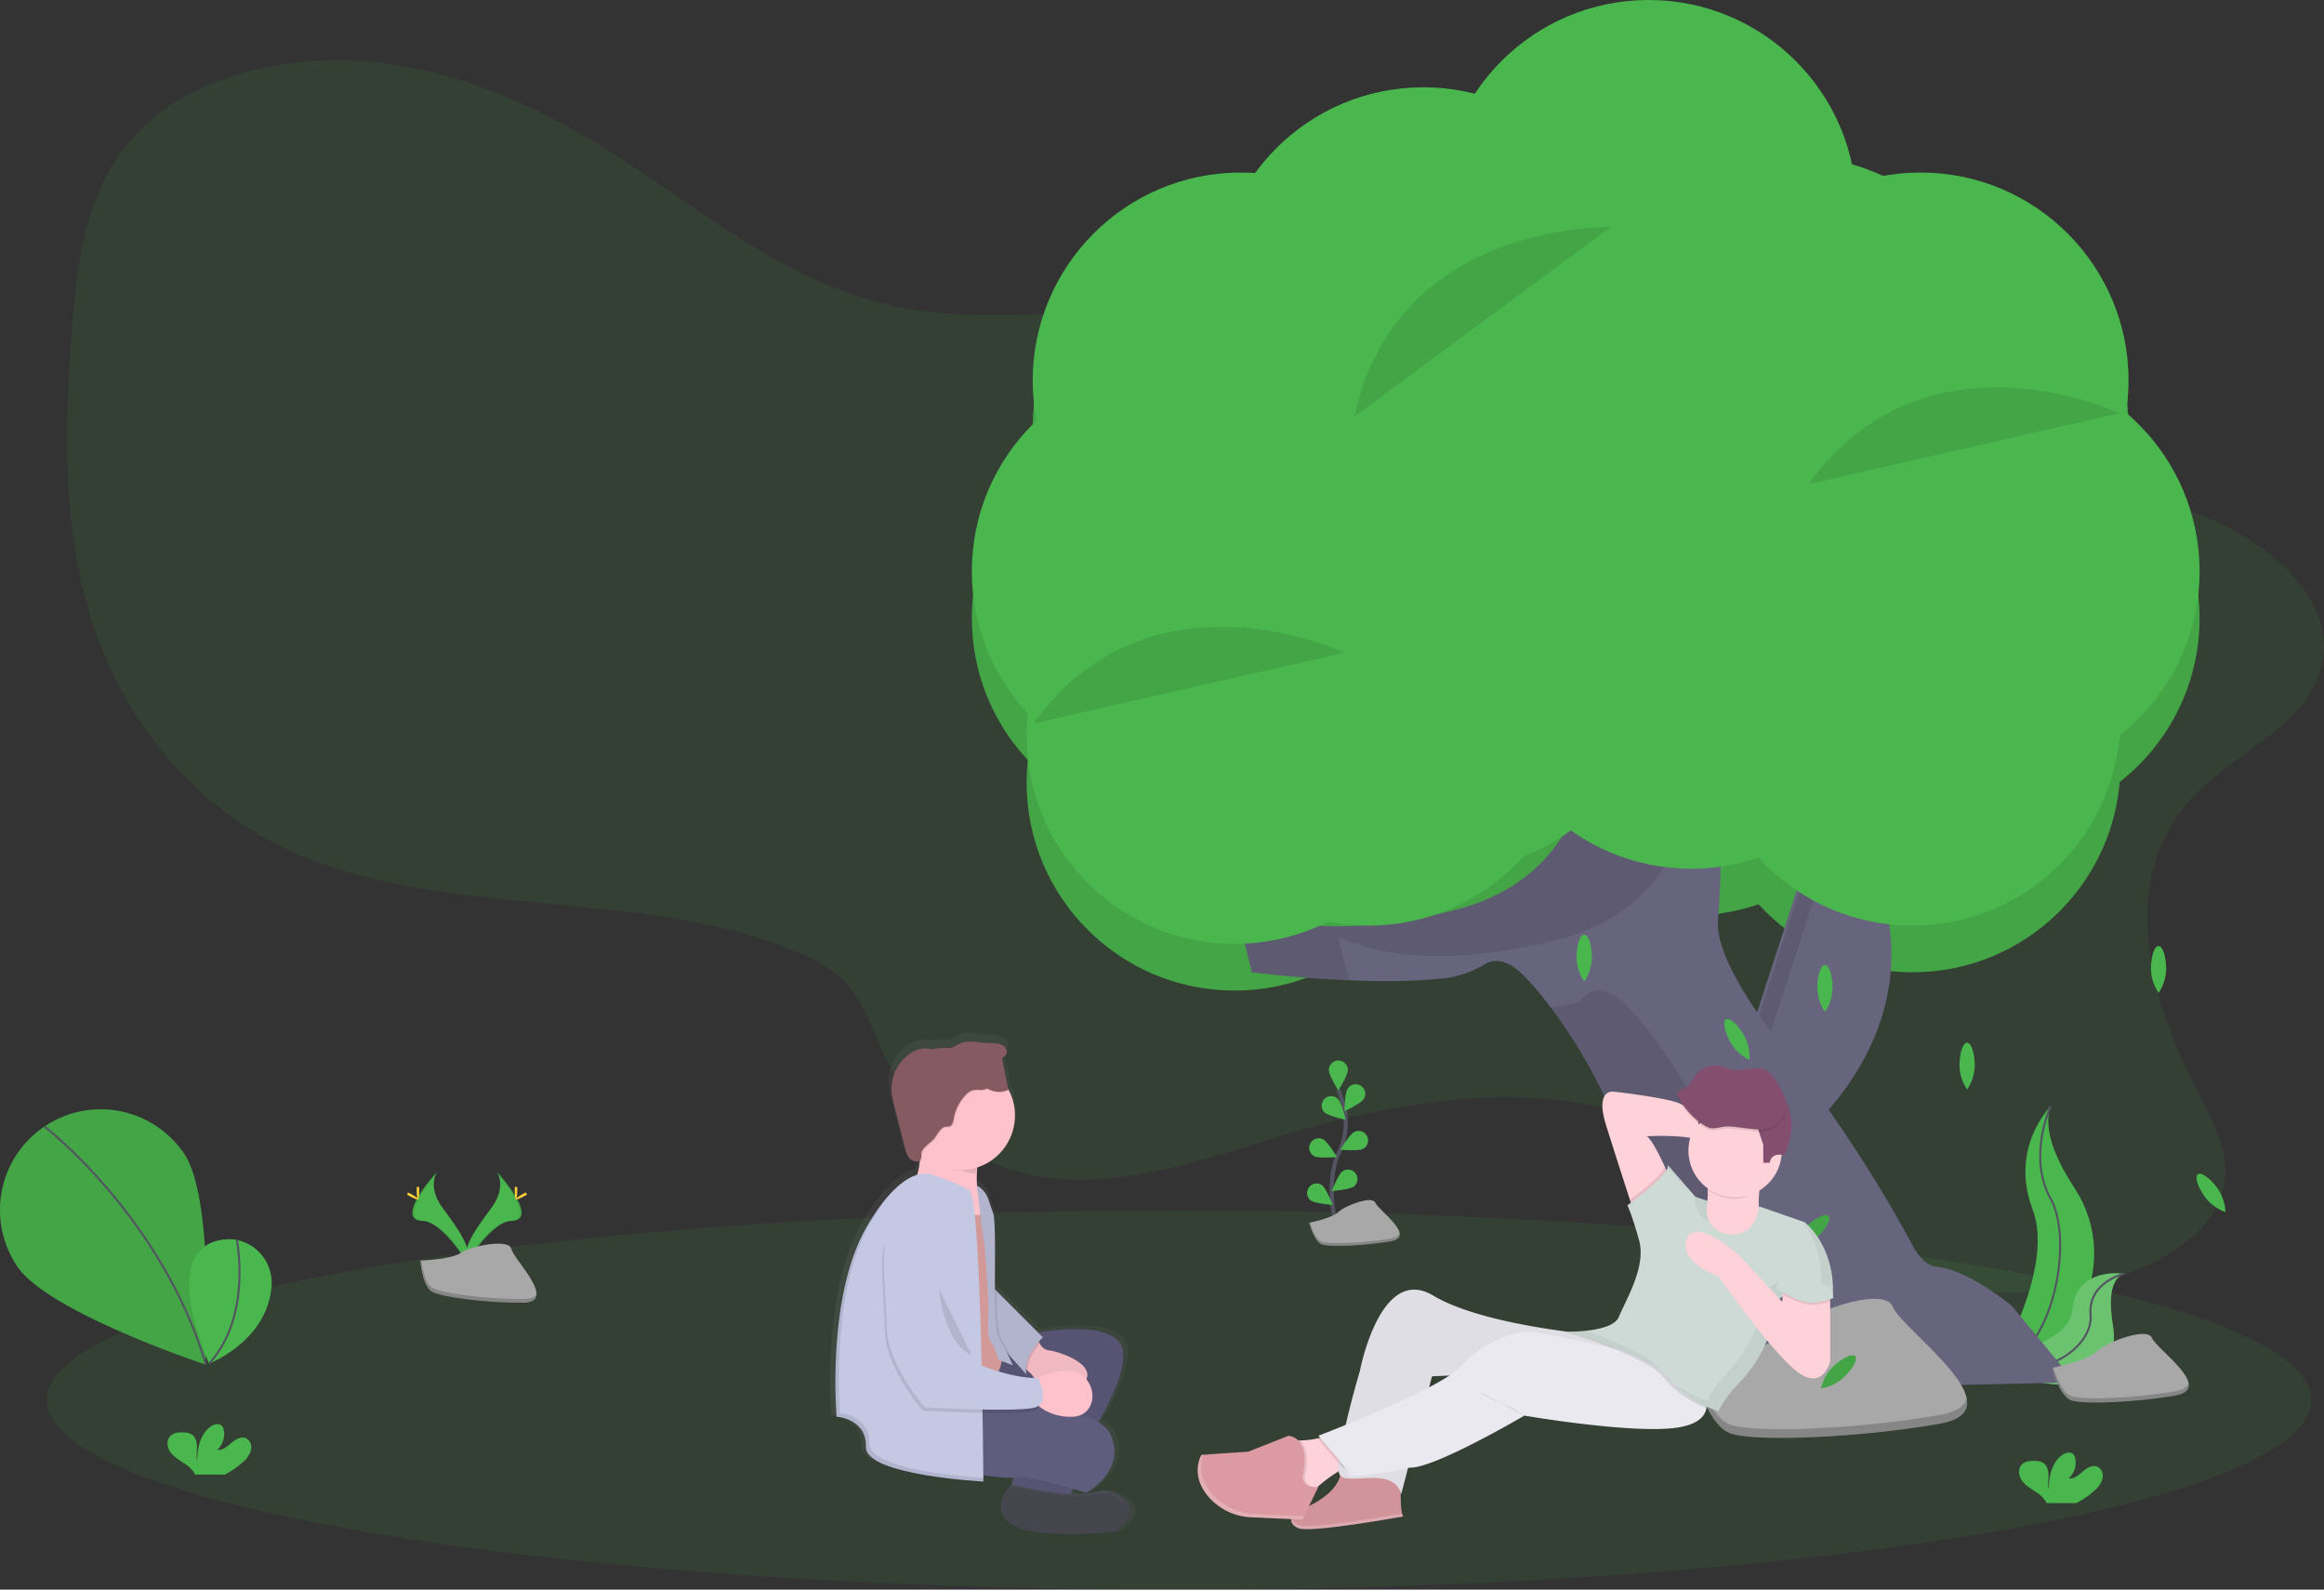 <svg xmlns="http://www.w3.org/2000/svg" xmlns:xlink="http://www.w3.org/1999/xlink" width="1142.221" height="781.1" viewBox="0 0 1142.221 781.1">
  <rect x="0" y="0" width="1142.221" height="781.1" fill="#333333" stroke="none"/>
  <defs>
    <style>
      .cls-1, .cls-2 {
        fill: #4ab74e;
      }

      .cls-1, .cls-3, .cls-5 {
        opacity: 0.1;
      }

      .cls-4 {
        fill: #67647e;
      }

      .cls-6, .cls-8 {
        fill: none;
        stroke: #535461;
        stroke-miterlimit: 10;
      }

      .cls-7 {
        fill: #f5f5f5;
      }

      .cls-10, .cls-19, .cls-7 {
        opacity: 0.2;
      }

      .cls-8 {
        stroke-width: 2px;
      }

      .cls-9 {
        fill: #a8a8a8;
      }

      .cls-11 {
        fill: #ffd037;
      }

      .cls-12 {
        fill: #dc9ba3;
      }

      .cls-13, .cls-18, .cls-20 {
        opacity: 0.05;
      }

      .cls-14 {
        fill: #ffd2d9;
      }

      .cls-15 {
        fill: #e9e9ef;
      }

      .cls-16 {
        fill: #cedad5;
      }

      .cls-17 {
        fill: #844f6e;
      }

      .cls-19 {
        fill: #fff;
      }

      .cls-20 {
        fill: lime;
      }

      .cls-21 {
        fill: url(#linear-gradient);
      }

      .cls-22 {
        fill: #5f5d7e;
      }

      .cls-23 {
        fill: #fdc2cc;
      }

      .cls-24 {
        fill: #c4c8e2;
      }

      .cls-25 {
        fill: #d39999;
      }

      .cls-26 {
        fill: #4c4c56;
      }

      .cls-27 {
        fill: #865a61;
      }
    </style>
    <linearGradient id="linear-gradient" x1="-0.379" y1="0.5" x2="0.621" y2="0.5" gradientUnits="objectBoundingBox">
      <stop offset="0" stop-color="gray" stop-opacity="0.251"/>
      <stop offset="0.54" stop-color="gray" stop-opacity="0.122"/>
      <stop offset="1" stop-color="gray" stop-opacity="0.102"/>
    </linearGradient>
  </defs>
  <g id="Info-one" transform="translate(-0.01 0)">
    <path id="back-info-one" class="cls-1" d="M1169.87,387.2c-6.95,28.15-42.63,42.26-62.62,63.26-37.67,39.58-23,97.38.9,143.67,8,15.5,17.08,31.91,13.69,48.53-4.13,20.33-26.08,35.19-49.13,43.07-42,14.35-92.3,10.93-130.91-8.92-33.36-17.15-57.26-45-91.19-61.42-56.79-27.39-129.07-17-190.74,1.83C616.25,630.57,568.55,647.94,525.2,634c-30.5-9.82-51.59-33.72-63.08-59-5.54-12.23-9.57-25.47-20.16-35.16-6.3-5.77-14.52-9.86-22.93-13.3-76.88-31.5-174-14.63-248.63-49.57-50.42-23.59-82.71-68.09-97-114.5s-12.63-95.07-9-142.87c2.58-34,7.21-70.22,33.47-96.44,27.78-27.73,75.45-38,118.55-32.77s82.15,24.06,116.52,46.18c43,27.66,82.78,62.09,135.51,73.29,35.91,7.63,73.68,3.45,110.72,2,61.92-2.41,123.86,3,185.43,8.84,30,2.87,60.1,5.88,89.84,10.24q10,1.46,20,3.15c3.34.57,6.68,1.16,10,1.77,2.6.47,5.19,1,7.78,1.47q6.13,1.19,12.22,2.5,17.49,3.75,34.64,8.55c39.74,11.21,71.6,31.57,109.13,45.79,24.46,9.27,51.13,11.83,74.29,23.63C1151,332.29,1177.18,357.6,1169.87,387.2Z" transform="translate(-28.88 -59.45)"/>
    <g id="top-tree-2">
      <circle id="Elipse_1" data-name="Elipse 1" class="cls-2" cx="102.23" cy="102.23" r="102.23" transform="translate(837.72 273.29)"/>
      <circle id="Elipse_2" data-name="Elipse 2" class="cls-2" cx="102.23" cy="102.23" r="102.23" transform="translate(729 245.36)"/>
      <circle id="Elipse_3" data-name="Elipse 3" class="cls-2" cx="102.23" cy="102.23" r="102.23" transform="translate(609.32 246.36)"/>
      <circle id="Elipse_4" data-name="Elipse 4" class="cls-2" cx="102.23" cy="102.23" r="102.23" transform="translate(570.42 273.29)"/>
      <circle id="Elipse_5" data-name="Elipse 5" class="cls-2" cx="102.23" cy="102.23" r="102.23" transform="translate(504.59 282.27)"/>
      <circle id="Elipse_6" data-name="Elipse 6" class="cls-2" cx="102.23" cy="102.23" r="102.23" transform="translate(477.66 201.48)"/>
      <circle id="Elipse_7" data-name="Elipse 7" class="cls-2" cx="102.23" cy="102.23" r="102.23" transform="translate(507.58 107.72)"/>
      <circle id="Elipse_8" data-name="Elipse 8" class="cls-2" cx="102.23" cy="102.23" r="102.23" transform="translate(564.43 107.72)"/>
      <circle id="Elipse_9" data-name="Elipse 9" class="cls-2" cx="102.23" cy="102.23" r="102.23" transform="translate(597.35 65.83)"/>
      <circle id="Elipse_10" data-name="Elipse 10" class="cls-2" cx="102.23" cy="102.23" r="102.23" transform="translate(681.13 111.71)"/>
      <circle id="Elipse_11" data-name="Elipse 11" class="cls-2" cx="102.23" cy="102.23" r="102.23" transform="translate(876.62 201.48)"/>
      <circle id="Elipse_12" data-name="Elipse 12" class="cls-2" cx="102.23" cy="102.23" r="102.23" transform="translate(817.77 150.61)"/>
      <circle id="Elipse_13" data-name="Elipse 13" class="cls-2" cx="102.23" cy="102.23" r="102.23" transform="translate(779.87 99.74)"/>
      <circle id="Elipse_14" data-name="Elipse 14" class="cls-2" cx="102.23" cy="102.23" r="102.23" transform="translate(708.06 22.94)"/>
      <circle id="Elipse_15" data-name="Elipse 15" class="cls-2" cx="102.23" cy="102.23" r="102.23" transform="translate(841.71 107.72)"/>
      <g id="shadow-tree" class="cls-3">
        <circle id="Elipse_16" data-name="Elipse 16" cx="102.23" cy="102.23" r="102.23" transform="translate(837.72 273.29)"/>
        <circle id="Elipse_17" data-name="Elipse 17" cx="102.23" cy="102.23" r="102.23" transform="translate(729 245.36)"/>
        <circle id="Elipse_18" data-name="Elipse 18" cx="102.23" cy="102.23" r="102.23" transform="translate(609.32 246.36)"/>
        <circle id="Elipse_19" data-name="Elipse 19" cx="102.23" cy="102.23" r="102.23" transform="translate(570.42 273.29)"/>
        <circle id="Elipse_20" data-name="Elipse 20" cx="102.23" cy="102.23" r="102.23" transform="translate(504.59 282.27)"/>
        <circle id="Elipse_21" data-name="Elipse 21" cx="102.23" cy="102.23" r="102.23" transform="translate(477.66 201.48)"/>
        <circle id="Elipse_22" data-name="Elipse 22" cx="102.23" cy="102.23" r="102.23" transform="translate(507.58 107.72)"/>
        <circle id="Elipse_23" data-name="Elipse 23" cx="102.23" cy="102.23" r="102.23" transform="translate(564.43 107.72)"/>
        <circle id="Elipse_24" data-name="Elipse 24" cx="102.23" cy="102.23" r="102.23" transform="translate(597.35 65.83)"/>
        <circle id="Elipse_25" data-name="Elipse 25" cx="102.23" cy="102.23" r="102.23" transform="translate(681.13 111.71)"/>
        <circle id="Elipse_26" data-name="Elipse 26" cx="102.23" cy="102.23" r="102.23" transform="translate(876.62 201.48)"/>
        <circle id="Elipse_27" data-name="Elipse 27" cx="102.23" cy="102.23" r="102.23" transform="translate(817.77 150.61)"/>
        <circle id="Elipse_28" data-name="Elipse 28" cx="102.23" cy="102.23" r="102.23" transform="translate(779.87 99.74)"/>
        <circle id="Elipse_29" data-name="Elipse 29" cx="102.23" cy="102.23" r="102.23" transform="translate(708.06 22.94)"/>
        <circle id="Elipse_30" data-name="Elipse 30" cx="102.23" cy="102.23" r="102.23" transform="translate(841.71 107.72)"/>
      </g>
    </g>
    <path id="Trazado_2" data-name="Trazado 2" class="cls-4" d="M918.34,614.12s62.5-52.53,31.58-127.33L919,475.21,885.45,578.5Z" transform="translate(-28.88 -59.45)"/>
    <path id="Trazado_3" data-name="Trazado 3" class="cls-5" d="M921.67,471.65l7.4,2.77L896.13,575.83l28.74,31.12c-2.38,2.37-3.86,3.61-3.86,3.61l-32.9-35.62Z" transform="translate(-28.88 -59.45)"/>
    <ellipse id="Elipse_31" data-name="Elipse 31" class="cls-1" cx="556.5" cy="93.16" rx="556.5" ry="93.16" transform="translate(23 594.78)"/>
    <g id="plant-4">
      <path id="Trazado_4" data-name="Trazado 4" class="cls-2" d="M1036.72,603.1s-20.33,20.33-8.85,50.5-19.67,80.33-19.67,80.33l1-.16c41.75-7.37,62.5-55.12,39.28-90.6C1039.8,630,1032.71,614.52,1036.72,603.1Z" transform="translate(-28.88 -59.45)"/>
      <path id="Trazado_5" data-name="Trazado 5" class="cls-6" d="M1036.72,603.1s-11.48,24.92,0,45.25,2,77.38-28.53,85.58" transform="translate(-28.88 -59.45)"/>
      <path id="Trazado_6" data-name="Trazado 6" class="cls-2" d="M1072.93,685.33s-23.2-3.69-25.31,17.1S1003,726.1,1003,726.1l.8.53c35.09,23,68.63,14.67,63.57-15.91C1065.5,699.35,1065.65,687.93,1072.93,685.33Z" transform="translate(-28.88 -59.45)"/>
      <path id="Trazado_7" data-name="Trazado 7" class="cls-7" d="M1072.93,685.33s-23.2-3.69-25.31,17.1S1003,726.1,1003,726.1l.8.53c35.09,23,68.63,14.67,63.57-15.91C1065.5,699.35,1065.65,687.93,1072.93,685.33Z" transform="translate(-28.88 -59.45)"/>
      <path id="Trazado_8" data-name="Trazado 8" class="cls-6" d="M1072.93,685.33s-18,4-16.53,20.33-26.74,36-53.39,20.44" transform="translate(-28.88 -59.45)"/>
    </g>
    <path id="Trazado_9" data-name="Trazado 9" class="cls-4" d="M636.08,504.71l8.12,32.5s57.37,7.48,95.62,2.78a49.72,49.72,0,0,0,19.07-6.88c3.23-1.91,8.33-2.74,15.3,2.48,11.94,9,70.54,81,61.05,155.7a25.82,25.82,0,0,1-22.17,22.24h0a77.86,77.86,0,0,0-32.67,12.36l-29,19.31,297.35-6.5-30.87-37.37s-21.12-17.87-37.37-19.5c-4.74-.47-8.65-4.82-11.81-10.73-18.51-34.65-40.65-67.23-64.65-98.34-17.48-22.66-32.15-46.54-30.78-61.54,3.25-35.75,0-94.24,0-94.24l-61.74-8.12s8.12,78-66.62,97.49S636.08,504.71,636.08,504.71Z" transform="translate(-28.88 -59.45)"/>
    <g id="Grupo_2" data-name="Grupo 2" class="cls-3">
      <path id="Trazado_10" data-name="Trazado 10" d="M686.45,519.34s34.12,21.12,108.87,1.62,66.62-97.49,66.62-97.49L873.69,425c-.22-5-.39-8-.39-8l-61.74-8.12s8.12,78-66.62,97.49-108.87-1.62-108.87-1.62l8.12,32.5s21.92,2.86,47.7,3.93Z" transform="translate(-28.88 -59.45)"/>
      <path id="Trazado_11" data-name="Trazado 11" d="M830.77,740.51a77.859,77.859,0,0,1,32.67-12.36h0A25.78,25.78,0,0,0,885.6,706c9.54-74.7-49.09-146.83-61-155.79-13-9.75-19.5,1.62-19.5,1.62a104.6,104.6,0,0,1-14,2.67c21.06,28,51.19,81.71,44.14,136.87a25.78,25.78,0,0,1-22.16,22.15h0a77.859,77.859,0,0,0-32.67,12.36l-29,19.31,74.76-1.63Z" transform="translate(-28.88 -59.45)"/>
    </g>
    <g id="plant-5">
      <path id="Trazado_12" data-name="Trazado 12" class="cls-8" d="M685.84,662.36s-6.21-21.08,1.16-36.6a33.3,33.3,0,0,0,2.69-20.89,56,56,0,0,0-3-9.81" transform="translate(-28.88 -59.45)"/>
      <path id="Trazado_13" data-name="Trazado 13" class="cls-2" d="M691.33,585.25c0,2.58-4.68,10.08-4.68,10.08s-4.65-7.5-4.65-10.08a4.68,4.68,0,0,1,9.36,0Z" transform="translate(-28.88 -59.45)"/>
      <path id="Trazado_14" data-name="Trazado 14" class="cls-2" d="M699.07,599.56c-1.4,2.17-9.4,5.92-9.4,5.92s.15-8.83,1.55-11a4.68,4.68,0,1,1,7.85,5.09Z" transform="translate(-28.88 -59.45)"/>
      <path id="Trazado_15" data-name="Trazado 15" class="cls-2" d="M698.73,624c-2.31,1.16-11.1.36-11.1.36s4.58-7.55,6.89-8.71a4.68,4.68,0,0,1,4.21,8.36Z" transform="translate(-28.88 -59.45)"/>
      <path id="Trazado_16" data-name="Trazado 16" class="cls-2" d="M694.31,642.47c-2.08,1.54-10.88,2.23-10.88,2.23s3.24-8.22,5.32-9.75a4.68,4.68,0,0,1,5.56,7.52Z" transform="translate(-28.88 -59.45)"/>
      <path id="Trazado_17" data-name="Trazado 17" class="cls-2" d="M679.84,606c1.85,1.8,10.49,3.67,10.49,3.67s-2.11-8.58-4-10.38a4.68,4.68,0,0,0-6.52,6.71Z" transform="translate(-28.88 -59.45)"/>
      <path id="Trazado_18" data-name="Trazado 18" class="cls-2" d="M674.94,627.62c2.31,1.16,11.1.36,11.1.36s-4.58-7.55-6.89-8.71a4.68,4.68,0,0,0-4.21,8.36Z" transform="translate(-28.88 -59.45)"/>
      <path id="Trazado_19" data-name="Trazado 19" class="cls-2" d="M673.06,649.31c2.08,1.54,10.88,2.23,10.88,2.23s-3.24-8.22-5.32-9.75a4.68,4.68,0,0,0-5.56,7.52Z" transform="translate(-28.88 -59.45)"/>
      <path id="Trazado_20" data-name="Trazado 20" class="cls-9" d="M672.33,660.3s11.35-2.27,14.37-5.3,16.64-8.32,18.16-4.54,20.43,16.64,7.56,18.91-30.26,3-34,1.51S672.33,660.3,672.33,660.3Z" transform="translate(-28.88 -59.45)"/>
      <path id="Trazado_21" data-name="Trazado 21" class="cls-10" d="M712.43,668c-12.86,2.27-30.26,3-34,1.51-2.88-1.15-4.88-6.69-5.67-9.26l-.38.08s2.27,9.08,6.05,10.59,21.18.76,34-1.51c3.71-.66,4.77-2.19,4.37-4.14C716.48,666.51,715.19,667.49,712.43,668Z" transform="translate(-28.88 -59.45)"/>
    </g>
    <path id="Trazado_22" data-name="Trazado 22" class="cls-9" d="M860.5,731.46s34.43-6.89,43.62-16.07,50.5-25.25,55.09-13.77,62,50.5,23,57.39-91.82,9.18-103.3,4.59S860.5,731.46,860.5,731.46Z" transform="translate(-28.88 -59.45)"/>
    <path id="Trazado_23" data-name="Trazado 23" class="cls-10" d="M982.17,754.74c-39,6.89-91.82,9.18-103.3,4.59-8.74-3.5-14.82-20.3-17.22-28.11l-1.15.24s6.89,27.55,18.36,32.14,64.28,2.3,103.3-4.59c11.27-2,14.49-6.66,13.27-12.56C994.48,750.3,990.55,753.27,982.17,754.74Z" transform="translate(-28.88 -59.45)"/>
    <g id="leaf">
      <path id="Trazado_24" data-name="Trazado 24" class="cls-2" d="M1093.54,535.8a21.82,21.82,0,0,1-3.71,11.51,21.821,21.821,0,0,1-3.77-11.49c0-6.35,1.64-11.5,3.71-11.51S1093.52,529.45,1093.54,535.8Z" transform="translate(-28.88 -59.45)"/>
      <path id="Trazado_25" data-name="Trazado 25" class="cls-2" d="M811.25,530.22a21.821,21.821,0,0,1-3.74,11.5,21.82,21.82,0,0,1-3.74-11.5c0-6.35,1.67-11.5,3.74-11.5S811.25,523.87,811.25,530.22Z" transform="translate(-28.88 -59.45)"/>
      <path id="Trazado_26" data-name="Trazado 26" class="cls-2" d="M1118.91,643.54a21.819,21.819,0,0,1,3.74,11.5,21.82,21.82,0,0,1-9.79-7.1c-3.74-5.14-5.41-10.29-3.74-11.5S1115.18,638.41,1118.91,643.54Z" transform="translate(-28.88 -59.45)"/>
      <path id="Trazado_27" data-name="Trazado 27" class="cls-2" d="M999.45,583.33a21.821,21.821,0,0,1-3.74,11.5,21.82,21.82,0,0,1-3.74-11.5c0-6.35,1.67-11.5,3.74-11.5S999.45,577,999.45,583.33Z" transform="translate(-28.88 -59.45)"/>
      <path id="Trazado_28" data-name="Trazado 28" class="cls-2" d="M929.57,545.13a21.82,21.82,0,0,1-3.74,11.5,21.821,21.821,0,0,1-3.74-11.5c0-6.35,1.67-11.5,3.74-11.5S929.57,538.78,929.57,545.13Z" transform="translate(-28.88 -59.45)"/>
      <path id="Trazado_29" data-name="Trazado 29" class="cls-2" d="M886.22,568.42a21.819,21.819,0,0,1,2.47,11.84,21.819,21.819,0,0,1-9-8.12c-3.16-5.51-4.26-10.81-2.47-11.84S883.07,562.91,886.22,568.42Z" transform="translate(-28.88 -59.45)"/>
      <path id="Trazado_30" data-name="Trazado 30" class="cls-2" d="M853.83,674.06a21.82,21.82,0,0,1-10.95,5.14,21.82,21.82,0,0,1,5.83-10.59c4.63-4.34,9.54-6.64,10.95-5.14S858.46,669.72,853.83,674.06Z" transform="translate(-28.88 -59.45)"/>
      <path id="Trazado_31" data-name="Trazado 31" class="cls-5" d="M853.83,674.06a21.82,21.82,0,0,1-10.95,5.14,21.82,21.82,0,0,1,5.83-10.59c4.63-4.34,9.54-6.64,10.95-5.14S858.46,669.72,853.83,674.06Z" transform="translate(-28.88 -59.45)"/>
      <path id="Trazado_32" data-name="Trazado 32" class="cls-2" d="M921.84,667.54a21.819,21.819,0,0,1-10.95,5.14,21.82,21.82,0,0,1,5.83-10.59c4.63-4.34,9.54-6.64,10.95-5.14S926.47,663.19,921.84,667.54Z" transform="translate(-28.88 -59.45)"/>
      <path id="Trazado_33" data-name="Trazado 33" class="cls-5" d="M921.84,667.54a21.819,21.819,0,0,1-10.95,5.14,21.82,21.82,0,0,1,5.83-10.59c4.63-4.34,9.54-6.64,10.95-5.14S926.47,663.19,921.84,667.54Z" transform="translate(-28.88 -59.45)"/>
      <path id="Trazado_34" data-name="Trazado 34" class="cls-2" d="M934.88,736.48a21.82,21.82,0,0,1-10.95,5.14A21.82,21.82,0,0,1,929.77,731c4.63-4.34,9.54-6.64,10.95-5.14S939.52,732.13,934.88,736.48Z" transform="translate(-28.88 -59.45)"/>
      <path id="Trazado_35" data-name="Trazado 35" class="cls-5" d="M934.88,736.48a21.82,21.82,0,0,1-10.95,5.14A21.82,21.82,0,0,1,929.77,731c4.63-4.34,9.54-6.64,10.95-5.14S939.52,732.13,934.88,736.48Z" transform="translate(-28.88 -59.45)"/>
    </g>
    <g id="plant-6">
      <path id="Trazado_36" data-name="Trazado 36" class="cls-2" d="M119.35,626.27c15.33,22.63,10.44,103.65,10.44,103.65s-77.05-25.51-92.38-48.13a49.49,49.49,0,0,1,81.95-55.51Z" transform="translate(-28.88 -59.45)"/>
      <path id="Trazado_37" data-name="Trazado 37" class="cls-5" d="M119.35,626.27c15.33,22.63,10.44,103.65,10.44,103.65s-77.05-25.51-92.38-48.13a49.49,49.49,0,0,1,81.95-55.51Z" transform="translate(-28.88 -59.45)"/>
      <path id="Trazado_38" data-name="Trazado 38" class="cls-6" d="M50.92,613.11S108.66,657.69,130.09,730" transform="translate(-28.88 -59.45)"/>
      <path id="Trazado_39" data-name="Trazado 39" class="cls-2" d="M144.63,668.57s-41-7-13,60.91c0,0,28.49-10.86,30.71-37.88a21.56,21.56,0,0,0-17.15-22.92Z" transform="translate(-28.88 -59.45)"/>
      <path id="Trazado_40" data-name="Trazado 40" class="cls-6" d="M145.23,668.5s7.81,37.56-13.56,61" transform="translate(-28.88 -59.45)"/>
    </g>
    <path id="Trazado_41" data-name="Trazado 41" class="cls-9" d="M1037.51,731.59s17.11-3.4,21.67-7.93,25.1-12.46,27.38-6.8,30.8,24.92,11.41,28.31-45.63,4.53-51.33,2.27S1037.51,731.59,1037.51,731.59Z" transform="translate(-28.88 -59.45)"/>
    <path id="Trazado_42" data-name="Trazado 42" class="cls-10" d="M1098,743.08c-19.39,3.4-45.63,4.53-51.33,2.27-4.34-1.73-7.36-10-8.56-13.87l-.57.12s3.42,13.59,9.13,15.86,31.94,1.13,51.33-2.27c5.6-1,7.2-3.28,6.6-6.2C1104.09,740.88,1102.14,742.35,1098,743.08Z" transform="translate(-28.88 -59.45)"/>
    <g id="top-tree">
      <circle id="Elipse_32" data-name="Elipse 32" class="cls-2" cx="102.23" cy="102.23" r="102.23" transform="translate(837.72 250.35)"/>
      <circle id="Elipse_33" data-name="Elipse 33" class="cls-2" cx="102.23" cy="102.23" r="102.23" transform="translate(729 222.42)"/>
      <circle id="Elipse_34" data-name="Elipse 34" class="cls-2" cx="102.23" cy="102.23" r="102.23" transform="translate(609.32 223.42)"/>
      <circle id="Elipse_35" data-name="Elipse 35" class="cls-2" cx="102.23" cy="102.23" r="102.23" transform="translate(570.42 250.35)"/>
      <circle id="Elipse_36" data-name="Elipse 36" class="cls-2" cx="102.23" cy="102.23" r="102.23" transform="translate(504.59 259.33)"/>
      <circle id="Elipse_37" data-name="Elipse 37" class="cls-2" cx="102.23" cy="102.23" r="102.23" transform="translate(477.66 178.54)"/>
      <circle id="Elipse_38" data-name="Elipse 38" class="cls-2" cx="102.23" cy="102.23" r="102.23" transform="translate(507.58 84.78)"/>
      <circle id="Elipse_39" data-name="Elipse 39" class="cls-2" cx="102.23" cy="102.23" r="102.23" transform="translate(564.43 84.78)"/>
      <circle id="Elipse_40" data-name="Elipse 40" class="cls-2" cx="102.23" cy="102.23" r="102.23" transform="translate(597.35 42.89)"/>
      <circle id="Elipse_41" data-name="Elipse 41" class="cls-2" cx="102.23" cy="102.23" r="102.23" transform="translate(681.13 88.77)"/>
      <circle id="Elipse_42" data-name="Elipse 42" class="cls-2" cx="102.23" cy="102.23" r="102.23" transform="translate(876.62 178.54)"/>
      <circle id="Elipse_43" data-name="Elipse 43" class="cls-2" cx="102.23" cy="102.23" r="102.23" transform="translate(817.77 127.67)"/>
      <circle id="Elipse_44" data-name="Elipse 44" class="cls-2" cx="102.23" cy="102.23" r="102.23" transform="translate(779.87 76.8)"/>
      <circle id="Elipse_45" data-name="Elipse 45" class="cls-2" cx="102.23" cy="102.23" r="102.23" transform="translate(708.06 0)"/>
      <circle id="Elipse_46" data-name="Elipse 46" class="cls-2" cx="102.23" cy="102.23" r="102.23" transform="translate(841.71 84.78)"/>
      <path id="Trazado_43" data-name="Trazado 43" class="cls-5" d="M1070.61,262.47s-95.21-45.15-152.82,34.87" transform="translate(-28.88 -59.45)"/>
      <path id="Trazado_44" data-name="Trazado 44" class="cls-5" d="M820.53,171s-105.32-3.18-126,93.22" transform="translate(-28.88 -59.45)"/>
      <path id="Trazado_45" data-name="Trazado 45" class="cls-5" d="M689.61,380.16S594.4,335,536.79,415" transform="translate(-28.88 -59.45)"/>
    </g>
    <g id="plant-3">
      <path id="Trazado_46" data-name="Trazado 46" class="cls-2" d="M272.92,635s5.49,7.18-2.54,18-14.65,20-12,26.76c0,0,12.11-20.14,22-20.42S283.76,647.11,272.92,635Z" transform="translate(-28.88 -59.45)"/>
      <path id="Trazado_47" data-name="Trazado 47" class="cls-5" d="M272.92,635a8.9,8.9,0,0,1,1.12,2.25c9.62,11.3,14.75,21.85,5.5,22.12-8.61.25-18.95,15.65-21.42,19.54a8.346,8.346,0,0,0,.29.89s12.11-20.14,22-20.42S283.76,647.11,272.92,635Z" transform="translate(-28.88 -59.45)"/>
      <path id="Trazado_48" data-name="Trazado 48" class="cls-11" d="M283.13,644.16c0,2.53-.28,4.58-.63,4.58s-.63-2-.63-4.58.35-1.34.7-1.34S283.13,641.63,283.13,644.16Z" transform="translate(-28.88 -59.45)"/>
      <path id="Trazado_49" data-name="Trazado 49" class="cls-11" d="M286.63,647.17c-2.22,1.21-4.16,1.94-4.32,1.63s1.5-1.54,3.72-2.75,1.34-.33,1.51,0S288.85,646,286.63,647.17Z" transform="translate(-28.88 -59.45)"/>
      <path id="Trazado_50" data-name="Trazado 50" class="cls-2" d="M243.9,635s-5.49,7.18,2.54,18,14.65,20,12,26.76c0,0-12.11-20.14-22-20.42S233.05,647.11,243.9,635Z" transform="translate(-28.88 -59.45)"/>
      <path id="Trazado_51" data-name="Trazado 51" class="cls-5" d="M243.9,635a8.9,8.9,0,0,0-1.12,2.25c-9.62,11.3-14.75,21.85-5.5,22.12,8.61.25,18.95,15.65,21.42,19.54a8.346,8.346,0,0,1-.29.89s-12.11-20.14-22-20.42S233.05,647.11,243.9,635Z" transform="translate(-28.88 -59.45)"/>
      <path id="Trazado_52" data-name="Trazado 52" class="cls-11" d="M233.69,644.16c0,2.53.28,4.58.63,4.58s.63-2,.63-4.58-.35-1.34-.7-1.34S233.69,641.63,233.69,644.16Z" transform="translate(-28.88 -59.45)"/>
      <path id="Trazado_53" data-name="Trazado 53" class="cls-11" d="M230.18,647.17c2.22,1.21,4.16,1.94,4.32,1.63s-1.5-1.54-3.72-2.75-1.34-.33-1.51,0S228,646,230.18,647.17Z" transform="translate(-28.88 -59.45)"/>
    </g>
    <path id="Trazado_54" data-name="Trazado 54" class="cls-9" d="M235.44,678.85s15.36-.47,20-3.77,23.63-7.23,24.77-1.95,23.08,26.29,5.74,26.43-40.29-2.7-44.91-5.52S235.44,678.85,235.44,678.85Z" transform="translate(-28.88 -59.45)"/>
    <path id="Trazado_55" data-name="Trazado 55" class="cls-10" d="M286.25,697.73c-17.34.14-40.29-2.7-44.91-5.52-3.52-2.14-4.92-9.83-5.39-13.38h-.51s1,12.39,5.59,15.2,27.57,5.66,44.91,5.52c5,0,6.73-1.82,6.64-4.46C291.89,696.7,290,697.7,286.25,697.73Z" transform="translate(-28.88 -59.45)"/>
    <path id="plant-2" class="cls-2" d="M148.44,777.74a11.67,11.67,0,0,0,3.83-5.78c.5-2.3-.48-5.05-2.68-5.89-2.46-.94-5.09.76-7.08,2.49s-4.28,3.69-6.89,3.32a10.48,10.48,0,0,0,3.24-9.81,4.1,4.1,0,0,0-.9-2c-1.37-1.46-3.84-.83-5.48.32-5.2,3.66-6.65,10.72-6.68,17.08-.52-2.29-.08-4.68-.1-7s-.66-5-2.64-6.22a8,8,0,0,0-4-.95c-2.34-.09-4.94.15-6.54,1.86-2,2.12-1.47,5.69.26,8s4.35,3.8,6.77,5.42a15,15,0,0,1,4.84,4.61,4.571,4.571,0,0,1,.36.82H139.4a40.828,40.828,0,0,0,9.04-6.27Z" transform="translate(-28.88 -59.45)"/>
    <path id="plant-1" class="cls-2" d="M1058.44,791.74a11.67,11.67,0,0,0,3.83-5.78c.5-2.3-.48-5.05-2.68-5.89-2.46-.94-5.09.76-7.08,2.49s-4.28,3.69-6.89,3.32a10.48,10.48,0,0,0,3.24-9.81,4.1,4.1,0,0,0-.9-2c-1.37-1.46-3.84-.83-5.48.32-5.2,3.66-6.65,10.72-6.68,17.08-.52-2.29-.08-4.68-.1-7s-.66-5-2.64-6.22a8,8,0,0,0-4-.95c-2.34-.09-4.94.15-6.54,1.86-2,2.12-1.47,5.69.26,8s4.35,3.8,6.77,5.42a15,15,0,0,1,4.84,4.61,4.575,4.575,0,0,1,.36.82h14.65A40.829,40.829,0,0,0,1058.44,791.74Z" transform="translate(-28.88 -59.45)"/>
    <path id="Trazado_58" data-name="Trazado 58" class="cls-12" d="M717.57,786.32s-1,15.66,1,18.26c0,0-45.92,8.35-51.66,5.74s-3.13-6.78,0-8.35,18.79-7.31,20.87-18.26c0,0-6.78-3.13,15.13,1S717.57,786.32,717.57,786.32Z" transform="translate(-28.88 -59.45)"/>
    <path id="Trazado_59" data-name="Trazado 59" class="cls-13" d="M717.57,786.32s-1,15.66,1,18.26c0,0-45.92,8.35-51.66,5.74s-3.13-6.78,0-8.35,18.79-7.31,20.87-18.26c0,0-6.78-3.13,15.13,1S717.57,786.32,717.57,786.32Z" transform="translate(-28.88 -59.45)"/>
    <path id="Trazado_60" data-name="Trazado 60" class="cls-14" d="M896.56,634.46s-5.74,9.39-2.09,27.66-9.39,18.26-9.39,18.26H859l-8.87-23,12.52,1s8.35-2.09,4.7-21.4Z" transform="translate(-28.88 -59.45)"/>
    <path id="Trazado_61" data-name="Trazado 61" class="cls-14" d="M818.29,612.55c4,12.71,9,28.19,11.67,36.44l1.9,5.83,17.22-17.74s-.76-1.76-1.89-4.22c-2.52-5.46-6.91-14.37-9.07-15.09,0,0,24-1.57,31.31,4.17s5.22-15.66,5.22-15.66-14.09-1-19.31-4.17-33.4-6.26-33.4-6.26S812.55,594.28,818.29,612.55Z" transform="translate(-28.88 -59.45)"/>
    <path id="Trazado_62" data-name="Trazado 62" class="cls-14" d="M661.73,766l3.65,26.61,9.39-1s.57-.54,1.53-1.4c2.53-2.23,7.8-6.6,12.84-9a15.73,15.73,0,0,1,5.46-1.63l-10.44-15.66a57.664,57.664,0,0,1-7.79,2.31,37.609,37.609,0,0,1-8.39,1,15.32,15.32,0,0,1-6.25-1.23Z" transform="translate(-28.88 -59.45)"/>
    <path id="Trazado_63" data-name="Trazado 63" class="cls-15" d="M687.82,784.76c4.7,4.17,26.09-4.7,29.75,8.87l3.36-12.87,10.35-39.6,1.42-5.45,8.62-.37,98.93-4.22,5.6-.24,3-.13-3.92-1.94-26.09-12.93s-9.4-.66-22.36-2.44h0c-19.65-2.69-47.49-8-63.21-17.39-26.09-15.66-36,37.05-36,37.05s-4,13.37-7,26.55a153.751,153.751,0,0,0-3.15,17.25C686.67,780.93,686.81,783.85,687.82,784.76Z" transform="translate(-28.88 -59.45)"/>
    <path id="Trazado_64" data-name="Trazado 64" class="cls-13" d="M687.82,784.76c4.7,4.17,26.09-4.7,29.75,8.87l3.36-12.87,10.35-39.6,1.42-5.45,8.89-.55,95.58-5.88,5.9-.37,1.82-.11,2.35-.15L818.8,715.86s-9.4-.66-22.36-2.44h0c-19.65-2.69-47.49-8-63.21-17.39-26.09-15.66-36,37.05-36,37.05s-4,13.37-7,26.55a153.749,153.749,0,0,0-3.15,17.25C686.67,780.93,686.81,783.85,687.82,784.76Z" transform="translate(-28.88 -59.45)"/>
    <path id="Trazado_65" data-name="Trazado 65" class="cls-5" d="M676.38,766.19l9.13,10.71,3.64,4.27a15.733,15.733,0,0,1,5.46-1.63l-10.44-15.66a57.662,57.662,0,0,1-7.79,2.31Z" transform="translate(-28.88 -59.45)"/>
    <path id="Trazado_66" data-name="Trazado 66" class="cls-15" d="M676.87,764.93l10.21,12L692,782.7v1.57c6,1.39,24.79-2.57,28.93-3.48l.81-.18c12,.52,56.36-25.57,56.36-25.57s48.53,8.35,72,6.26c13.11-1.17,16.79-5.91,17.48-9.88a10.291,10.291,0,0,0-.78-5.78l-21-14.75-2.78-2-4.44-3.13s-7.72-1.75-17.52-3.91h0c-15.32-3.38-35.73-7.77-39.86-8.08-6.78-.52-24,5.22-33.92,16.7a29.31,29.31,0,0,1-5.72,4.67l-.27.18c-2.79,1.85-6.22,3.81-10,5.82-12.63,6.65-29.47,13.8-41.05,18.49C682.32,762.86,676.87,764.93,676.87,764.93Z" transform="translate(-28.88 -59.45)"/>
    <path id="Trazado_67" data-name="Trazado 67" class="cls-5" d="M661.73,766l3.65,26.61,9.39-1s.57-.54,1.53-1.4c-2.08,0-5.51-.55-6.23-4.86,0,0,3.62-12.65-2.09-18.1a15.32,15.32,0,0,1-6.25-1.25Z" transform="translate(-28.88 -59.45)"/>
    <path id="Trazado_68" data-name="Trazado 68" class="cls-12" d="M669,785.28s5.22-18.26-6.78-20.35l-19.83,7.83-23,1.57s-6,9.79,3.61,20.77a29.52,29.52,0,0,0,20.94,9.9L669,806.15,676.87,790S670.08,791.54,669,785.28Z" transform="translate(-28.88 -59.45)"/>
    <path id="Trazado_69" data-name="Trazado 69" class="cls-5" d="M796.45,713.44c2.63.77,13.51,4,24.65,8.43h0a137.307,137.307,0,0,1,16.06,7.41c1.08.61,2.11,1.22,3.08,1.83a26.559,26.559,0,0,1,6.73,5.64c6.44,8.33,15.9,12.82,20.61,14.65a10.29,10.29,0,0,0-.78-5.78l-21-14.75,3-.13-3.92-1.94,2.35-.15-28.44-12.79S809.41,715.22,796.45,713.44Z" transform="translate(-28.88 -59.45)"/>
    <path id="Trazado_70" data-name="Trazado 70" class="cls-5" d="M830,649l1.9,5.83,17.22-17.74s-.76-1.76-1.89-4.22C845,637.46,834.61,645.52,830,649Z" transform="translate(-28.88 -59.45)"/>
    <path id="Trazado_71" data-name="Trazado 71" class="cls-16" d="M892.09,657.65a30.343,30.343,0,0,0,1.35-5.44L915.87,660s15.39,11.74,13.83,37.31c0,0-19-7-27.4,1.3l-.17,1.47a67.839,67.839,0,0,1-18.4,38.82c-4.15,4.36-8.06,9.27-10.13,14,0,0-14.61-4.17-23.48-15.66S799,713.79,799,713.79s22.44.52,25.57-7.31,13.57-24.53,9.92-37.57-5.74-17.22-5.74-17.22,21.4-15.13,19.83-19.83l13.57,15.66,6.26,2.09a10,10,0,0,0-.74,3.82C867.31,667.6,887.33,671,892.09,657.65Z" transform="translate(-28.88 -59.45)"/>
    <path id="Trazado_72" data-name="Trazado 72" class="cls-5" d="M868.13,643.93a54.089,54.089,0,0,0-.79-5.81l29.22-2.61s-2,1.75-2.9,8.27c-3.43,2-7.43,4.78-11.71,4.78a22.861,22.861,0,0,1-13.82-4.63Z" transform="translate(-28.88 -59.45)"/>
    <circle id="Elipse_47" data-name="Elipse 47" class="cls-14" cx="22.96" cy="22.96" r="22.96" transform="translate(829.85 542.4)"/>
    <path id="Trazado_73" data-name="Trazado 73" class="cls-17" d="M898.65,630.81h-3.13v-8.87l-3.13-9.39s-15.66-7.31-23-5.74l-5.7,5.19s-1.57-12.52,7.83-17.22,26.09-2.61,30.27,1,11,9.92,5.74,27.14L906,627.16S899.69,625.07,898.65,630.81Z" transform="translate(-28.88 -59.45)"/>
    <g id="Grupo_3" data-name="Grupo 3" class="cls-18">
      <path id="Trazado_74" data-name="Trazado 74" d="M858.09,642.86l-1.71-.57-7.88-9.09a2.22,2.22,0,0,0,.05-1.34Z" transform="translate(-28.88 -59.45)"/>
      <path id="Trazado_75" data-name="Trazado 75" d="M869.07,659.7a11.82,11.82,0,0,1-7.17-11.5v-.88l.16.19,6.26,2.09a10,10,0,0,0-.74,3.82,12.47,12.47,0,0,0,1.49,6.28Z" transform="translate(-28.88 -59.45)"/>
      <path id="Trazado_76" data-name="Trazado 76" d="M808.2,713.36c13.08,4.55,30.79,11.72,36.18,18.69l.4.5c-14.33-9.83-45.8-18.77-45.8-18.77A81.356,81.356,0,0,0,808.2,713.36Z" transform="translate(-28.88 -59.45)"/>
      <path id="Trazado_77" data-name="Trazado 77" d="M867.86,747.71c2.07-4.71,6-9.63,10.13-14a67.84,67.84,0,0,0,18.4-38.82l.17-1.47c8.35-8.35,27.4-1.3,27.4-1.3,1-16.22-4.84-26.87-9.23-32.49l1.15.4s15.39,11.74,13.83,37.31c0,0-19-7-27.4,1.3l-.17,1.47a67.84,67.84,0,0,1-18.4,38.82c-4.15,4.36-8.06,9.27-10.13,14,0,0-12.72-3.64-21.62-13.44a54,54,0,0,0,15.87,8.22Z" transform="translate(-28.88 -59.45)"/>
    </g>
    <path id="Trazado_78" data-name="Trazado 78" class="cls-14" d="M873.6,686.65s25,36,38.09,46.44,16.7-4.7,16.7-4.7V695l-23-2.61-.25,3.17-.28,3.62-21.4-23s-21.4-19.31-25.57-7.83S873.6,686.65,873.6,686.65Z" transform="translate(-28.88 -59.45)"/>
    <path id="Trazado_79" data-name="Trazado 79" class="cls-5" d="M905.19,695.56a49.72,49.72,0,0,0,9.9,4.4c4.93,1.52,10.58-.08,13.31-1.06V695l-23-2.61Z" transform="translate(-28.88 -59.45)"/>
    <path id="Trazado_80" data-name="Trazado 80" class="cls-16" d="M928.66,691.61,930,697.2s-8.16,3.8-14.94,1.72a59.334,59.334,0,0,1-13-6.26c-1-.52,4.17-6.26,4.17-6.26Z" transform="translate(-28.88 -59.45)"/>
    <path id="Trazado_81" data-name="Trazado 81" class="cls-5" d="M778.36,755.27A42.392,42.392,0,0,0,766.88,749a41,41,0,0,1-11-5.74" transform="translate(-28.88 -59.45)"/>
    <path id="Trazado_82" data-name="Trazado 82" class="cls-19" d="M619.46,774.32l.85-.06c-1.24,3.15-3,10.85,4.32,19.26a29.52,29.52,0,0,0,20.87,9.89l24.3,1.14-.78,1.6L643.94,805a29.52,29.52,0,0,1-20.87-9.89C613.46,784.11,619.46,774.32,619.46,774.32Z" transform="translate(-28.88 -59.45)"/>
    <path id="Trazado_83" data-name="Trazado 83" class="cls-20" d="M708.07,796.69q-.11.47-.25.93C707.31,797.33,706.58,796.77,708.07,796.69Z" transform="translate(-28.88 -59.45)"/>
    <path id="Trazado_84" data-name="Trazado 84" class="cls-19" d="M667,808.76c5.35,2.43,45.57-4.65,51-5.63a4.06,4.06,0,0,0,.62,1.45s-45.92,8.35-51.66,5.74c-3-1.34-3.69-3.1-3.29-4.7C664,806.74,664.94,807.85,667,808.76Z" transform="translate(-28.88 -59.45)"/>
    <path id="Trazado_85" data-name="Trazado 85" class="cls-5" d="M867.1,613.84a35.56,35.56,0,0,1-13.24-14.2,3.2,3.2,0,0,1-.49-2.19c.37-1.42,2.22-1.67,3.56-2.28,2.49-1.14,3.54-4,5.17-6.22a12.45,12.45,0,0,1,12.17-4.67c2.38.48,4.58,1.66,7,2,5.18.76,10.82-2.38,15.47,0,2.12,1.09,3.56,3.14,4.82,5.16,3.17,5.07,7.14,10.46,4.26,16.38-1.65,3.4-4.29,6.22-8,7.21s-8,.16-11.78-.24c-3.1-.34-6.36-1-9.48-.72C872.88,614.45,870.59,615.94,867.1,613.84Z" transform="translate(-28.88 -59.45)"/>
    <path id="Trazado_86" data-name="Trazado 86" class="cls-17" d="M867.1,612.79a35.56,35.56,0,0,1-13.24-14.2,3.2,3.2,0,0,1-.49-2.19c.37-1.42,2.22-1.67,3.56-2.28,2.49-1.14,3.54-4,5.17-6.22a12.45,12.45,0,0,1,12.17-4.67c2.38.48,4.58,1.66,7,2,5.18.76,10.82-2.38,15.47,0,2.12,1.09,3.56,3.14,4.82,5.16,3.17,5.07,7.14,10.46,4.26,16.38-1.65,3.4-4.29,6.22-8,7.21s-8,.16-11.78-.24c-3.1-.34-6.36-1-9.48-.72C872.88,613.4,870.59,614.9,867.1,612.79Z" transform="translate(-28.88 -59.45)"/>
    <path id="Trazado_87" data-name="Trazado 87" class="cls-21" d="M436.94,737.11c0,10.76.6,17.87.6,17.87s15.37.86,14.94,15.11,59.74,17.27,59.74,17.27v-.43h0V783.7c5.72.85,11.84,1.54,15.27,1.21-.23,1.11-.5,2.28-.76,3.32-.28.28-5.82,5.88-5.64,11.84-.1,3,1.26,6.08,5.66,8.64C539.45,816.13,579,812,579,812c6-3.94,8-7.29,7.89-10.07.19-4.1-3.9-7-7.65-8.87a13.5,13.5,0,0,0-9.36-1,44.921,44.921,0,0,1-12.91.95,20.012,20.012,0,0,1,.67-2.54c4.06,1.15,6.86,2,6.86,2s21.08-11.22,12.3-29.35a14.85,14.85,0,0,0-6-5.93c6.77-11.67,13.2-25.41,12.56-34.65-1.07-15.42-31.69-12.06-43.16-10.25L518.09,690.6c0-16,.49-34.37-1-38.35-2.64-6.91-1.76-6-3.51-9.06l-.07-.11c-1-1.62-3.72-4.19-4.42-3.84a44.622,44.622,0,0,1,.13-9.55A27.25,27.25,0,0,0,528,603.91a26.679,26.679,0,0,0-3-12.31l.3-.13-2.9-14.26a2.37,2.37,0,0,1,.13-1.85c.3-.4.81-.52,1.2-.8a2.76,2.76,0,0,0,.47-3.36,4.581,4.581,0,0,0-1.09-1.39c-2.44-2.77-7.63-1.78-10.82-2.19-4.32-.55-8.85-1.35-12.94.79a21.375,21.375,0,0,1-2.75,1.44,11.839,11.839,0,0,1-4,.38,40.4,40.4,0,0,0-7.26.65c-3.12-1.13-6.79-.13-9.68,1.6A21.35,21.35,0,0,0,465.5,592a41.364,41.364,0,0,0,1.39,7.15L472.24,620a13.59,13.59,0,0,0,2,4.88,5.752,5.752,0,0,0,.8.86,4.63,4.63,0,0,0,4.26,1.62,2.891,2.891,0,0,0,.59-.21,29.57,29.57,0,0,1-1.27,6.46c-6.12,1.78-15,8-25.66,26C439.28,682.67,437,716.67,436.94,737.11Zm87.3-14.64Z" transform="translate(-28.88 -59.45)"/>
    <rect id="Rectángulo_1" data-name="Rectángulo 1" class="cls-22" width="59.84" height="42.86" transform="translate(521.09 707.65) rotate(180)"/>
    <path id="Trazado_88" data-name="Trazado 88" class="cls-22" d="M535.12,714.9s44.56-9.34,45.83,9.34-26.31,56-26.31,56l-25-5.09,7.21-28.86s-28.43-6.37-30.13-6.79S535.12,714.9,535.12,714.9Z" transform="translate(-28.88 -59.45)"/>
    <path id="Trazado_89" data-name="Trazado 89" class="cls-5" d="M535.12,714.9s44.56-9.34,45.83,9.34-26.31,56-26.31,56l-25-5.09,7.21-28.86s-28.43-6.37-30.13-6.79S535.12,714.9,535.12,714.9Z" transform="translate(-28.88 -59.45)"/>
    <path id="Trazado_90" data-name="Trazado 90" class="cls-22" d="M558.47,785.35s-4.24,8.06-3,11.46-30.13-4.67-30.13-4.67,2.55-9.76,2.12-11S558.47,785.35,558.47,785.35Z" transform="translate(-28.88 -59.45)"/>
    <path id="Trazado_91" data-name="Trazado 91" class="cls-23" d="M530.88,730.18,534,733l2,1.82s10.19,16.55,23.34,6.37-10.21-17.8-14.88-18.19a5.86,5.86,0,0,1-4.4-3.19,14,14,0,0,1-1.54-4Z" transform="translate(-28.88 -59.45)"/>
    <path id="Trazado_92" data-name="Trazado 92" class="cls-13" d="M530.88,730.18,534,733l2,1.82s10.19,16.55,23.34,6.37-10.21-17.8-14.88-18.19a5.86,5.86,0,0,1-4.4-3.19,14,14,0,0,1-1.54-4Z" transform="translate(-28.88 -59.45)"/>
    <path id="Trazado_93" data-name="Trazado 93" class="cls-5" d="M558.47,785.35s-4.24,8.06-3,11.46-30.13-4.67-30.13-4.67,2.55-9.76,2.12-11S558.47,785.35,558.47,785.35Z" transform="translate(-28.88 -59.45)"/>
    <path id="Trazado_94" data-name="Trazado 94" class="cls-5" d="M530.88,730.18,534,733c0-5.44,3.61-10.44,6.08-13.25a14,14,0,0,1-1.54-4Z" transform="translate(-28.88 -59.45)"/>
    <path id="Trazado_95" data-name="Trazado 95" class="cls-24" d="M512.21,687.32l29.28,29.28s-10.19,8.91-8.06,18.25l-21.22-23.77Z" transform="translate(-28.88 -59.45)"/>
    <path id="Trazado_96" data-name="Trazado 96" class="cls-5" d="M512.42,687.32v23.77l3.4,3.81,10.09,11.3,7.73,8.66c-2.12-9.34,8.06-18.25,8.06-18.25Z" transform="translate(-28.88 -59.45)"/>
    <path id="Trazado_97" data-name="Trazado 97" class="cls-25" d="M512.21,645.3s0,8.91-7.64,6.37-1.7,100.58-1.7,100.58,22.07-16.55,17.82-28.43S515.6,703,516,691.14,512.21,645.3,512.21,645.3Z" transform="translate(-28.88 -59.45)"/>
    <path id="Trazado_98" data-name="Trazado 98" class="cls-23" d="M511.78,621.54s-6.37,17.4,0,30.56S474,644.88,474,644.88s9.76-4.67,6.37-27.16Z" transform="translate(-28.88 -59.45)"/>
    <path id="Trazado_99" data-name="Trazado 99" class="cls-5" d="M515.6,700.9a125.192,125.192,0,0,0,0,14l10.09,11.3a85.062,85.062,0,0,0-5-9.17c-1.57-2.43-1.92-12.12-2-23.18l-3.7-3.7C515.38,696.12,515.6,700.9,515.6,700.9Z" transform="translate(-28.88 -59.45)"/>
    <path id="Trazado_100" data-name="Trazado 100" class="cls-24" d="M509,643c-.47-2.23,3.21,1.13,4.39,3.08l.06.11c1.7,3,.85,2.12,3.4,8.91s-.85,56,3,62a95.5,95.5,0,0,1,6.79,13.16l-6.79-2.55s-2.55-7.64-4.24-9.34-.85-17.4-.85-17.4-1.27-27.16-2.55-33.1C511.2,663.09,510,647.69,509,643Z" transform="translate(-28.88 -59.45)"/>
    <path id="Trazado_101" data-name="Trazado 101" class="cls-5" d="M509,643c-.47-2.23,3.21,1.13,4.39,3.08l.06.11c1.7,3,.85,2.12,3.4,8.91s-.85,56,3,62a95.5,95.5,0,0,1,6.79,13.16l-6.79-2.55s-2.55-7.64-4.24-9.34-.85-17.4-.85-17.4-1.27-27.16-2.55-33.1C511.2,663.09,510,647.69,509,643Z" transform="translate(-28.88 -59.45)"/>
    <path id="Trazado_102" data-name="Trazado 102" class="cls-22" d="M499.05,748.85s67.05-2.55,75.54,15.28S562.71,793,562.71,793s-28.43-8.91-34.8-7.64-28.86-3.4-28.86-3.4Z" transform="translate(-28.88 -59.45)"/>
    <path id="Trazado_103" data-name="Trazado 103" class="cls-23" d="M536.4,737.82s15.28-8.49,23.77-3,7.64,20.37-4.24,20.79-18.25-6.79-18.25-6.79Z" transform="translate(-28.88 -59.45)"/>
    <path id="Trazado_104" data-name="Trazado 104" class="cls-24" d="M488.44,637.24s-13.58-9.34-33.53,25-14.85,93.36-14.85,93.36,14.85.85,14.43,14.85,57.72,17,57.72,17-.85-139.2-6.79-143S488.44,637.24,488.44,637.24Z" transform="translate(-28.88 -59.45)"/>
    <path id="Trazado_105" data-name="Trazado 105" class="cls-5" d="M488.38,662.56a18.59,18.59,0,0,1,7.72,15.12c.07,12.71.38,40.1,1.67,45.28,1.7,6.79,27.16,15.7,40.32,15.28,0,0,6.37,11.88-1.27,14.43s-54.32,0-54.32,0-18.25-20.79-18.67-39-3-38.62,0-42.44C466.28,668,476.53,654.2,488.38,662.56Z" transform="translate(-28.88 -59.45)"/>
    <path id="Trazado_106" data-name="Trazado 106" class="cls-24" d="M489.23,660.86A18.59,18.59,0,0,1,497,676c.07,12.71.38,40.1,1.67,45.28,1.7,6.79,27.16,15.7,40.32,15.28,0,0,6.37,11.88-1.27,14.43s-54.32,0-54.32,0-18.25-20.79-18.67-39-3-38.62,0-42.44C467.13,666.34,477.38,652.5,489.23,660.86Z" transform="translate(-28.88 -59.45)"/>
    <path id="Trazado_107" data-name="Trazado 107" class="cls-26" d="M576.95,793.51c6.09,3,13.15,9.18-.23,18.57,0,0-38.19,4.24-50.5-3.4s0-19.95,0-19.95,28.17,7.49,41.69,3.83a12.831,12.831,0,0,1,9.04.95Z" transform="translate(-28.88 -59.45)"/>
    <path id="Trazado_108" data-name="Trazado 108" class="cls-5" d="M576.95,794.37c6.09,2.9,13.15,8.78-.23,17.77,0,0-38.19,4.06-50.5-3.25s0-19.08,0-19.08,28.17,7.16,41.69,3.67a13.36,13.36,0,0,1,9.04.89Z" transform="translate(-28.88 -59.45)"/>
    <path id="Trazado_109" data-name="Trazado 109" class="cls-5" d="M490.35,692.62s2.12,26.74,16.13,32.68" transform="translate(-28.88 -59.45)"/>
    <path id="Trazado_110" data-name="Trazado 110" class="cls-5" d="M511.36,624.51a54.458,54.458,0,0,0-2.51,11.34c-2.68.9-6.6-1.36-9.59-1.36-7.78,0-10-8.7-14.85-14,0-2.36-4,3.15-4.46.21Z" transform="translate(-28.88 -59.45)"/>
    <path id="Trazado_111" data-name="Trazado 111" class="cls-23" d="M474,607.53a26.859,26.859,0,0,0,.81,6.58l.09.34a26.87,26.87,0,1,0-.9-6.91Z" transform="translate(-28.88 -59.45)"/>
    <path id="Trazado_112" data-name="Trazado 112" class="cls-5" d="M454.92,662.7a101,101,0,0,1,9.49-13.88,108,108,0,0,0-7.79,11.76c-19.95,34.38-14.85,93.36-14.85,93.36s14.85.85,14.43,14.85c-.38,12.57,46.41,16.25,56,16.87v2.22s-58.14-3-57.72-17-14.43-14.85-14.43-14.85S435,697.08,454.92,662.7Z" transform="translate(-28.88 -59.45)"/>
    <path id="Trazado_113" data-name="Trazado 113" class="cls-5" d="M477.39,577c2.8-1.69,6.34-2.68,9.36-1.57a38.382,38.382,0,0,1,7-.64,11.249,11.249,0,0,0,3.82-.37,20.533,20.533,0,0,0,2.66-1.41c3.95-2.1,8.33-1.31,12.5-.77,3.39.44,9.12-.79,11.08,3.09a2.75,2.75,0,0,1-.45,3.3c-.38.28-.87.39-1.16.79a2.37,2.37,0,0,0-.13,1.82l2.8,14a10.52,10.52,0,0,1-8.33.38,23.453,23.453,0,0,1-2.2-1c-2.09,1.36-4.25.33-6.78.87a7.729,7.729,0,0,0-3.82,2.5,22.24,22.24,0,0,0-5.67,11.29c-.28,1.59-.65,3.55-2.19,4a10.047,10.047,0,0,1-1.77.18c-2.78.36-3.92,3.65-5.71,5.82-2.18,2.64-6.09,4.36-6.33,7.78a5.2,5.2,0,0,1-.36,2.59,2.18,2.18,0,0,1-1.36.84,4.59,4.59,0,0,1-4.46-2A13.49,13.49,0,0,1,474,623.7l-5.17-20.5a41.31,41.31,0,0,1-1.35-7A21.1,21.1,0,0,1,477.39,577Z" transform="translate(-28.88 -59.45)"/>
    <path id="Trazado_114" data-name="Trazado 114" class="cls-27" d="M477,576.62c2.8-1.69,6.34-2.68,9.36-1.57a38.382,38.382,0,0,1,7-.64,11.251,11.251,0,0,0,3.82-.37,20.537,20.537,0,0,0,2.66-1.41c3.95-2.1,8.33-1.31,12.5-.77,3.39.44,9.12-.79,11.08,3.09a2.75,2.75,0,0,1-.45,3.3c-.38.28-.87.39-1.16.79a2.37,2.37,0,0,0-.13,1.82l2.8,14a10.52,10.52,0,0,1-8.33.38,23.438,23.438,0,0,1-2.2-1c-2.09,1.36-4.25.33-6.78.87a7.73,7.73,0,0,0-3.82,2.5,22.24,22.24,0,0,0-5.67,11.29c-.28,1.59-.65,3.55-2.19,4a10.048,10.048,0,0,1-1.77.18c-2.78.36-3.92,3.65-5.71,5.82-2.18,2.64-6.09,4.36-6.33,7.78a5.2,5.2,0,0,1-.36,2.59,2.18,2.18,0,0,1-1.36.84,4.59,4.59,0,0,1-4.46-2,13.489,13.489,0,0,1-1.89-4.79l-5.17-20.5a41.311,41.311,0,0,1-1.35-7,21.1,21.1,0,0,1,9.91-19.2Z" transform="translate(-28.88 -59.45)"/>
  </g>
</svg>
